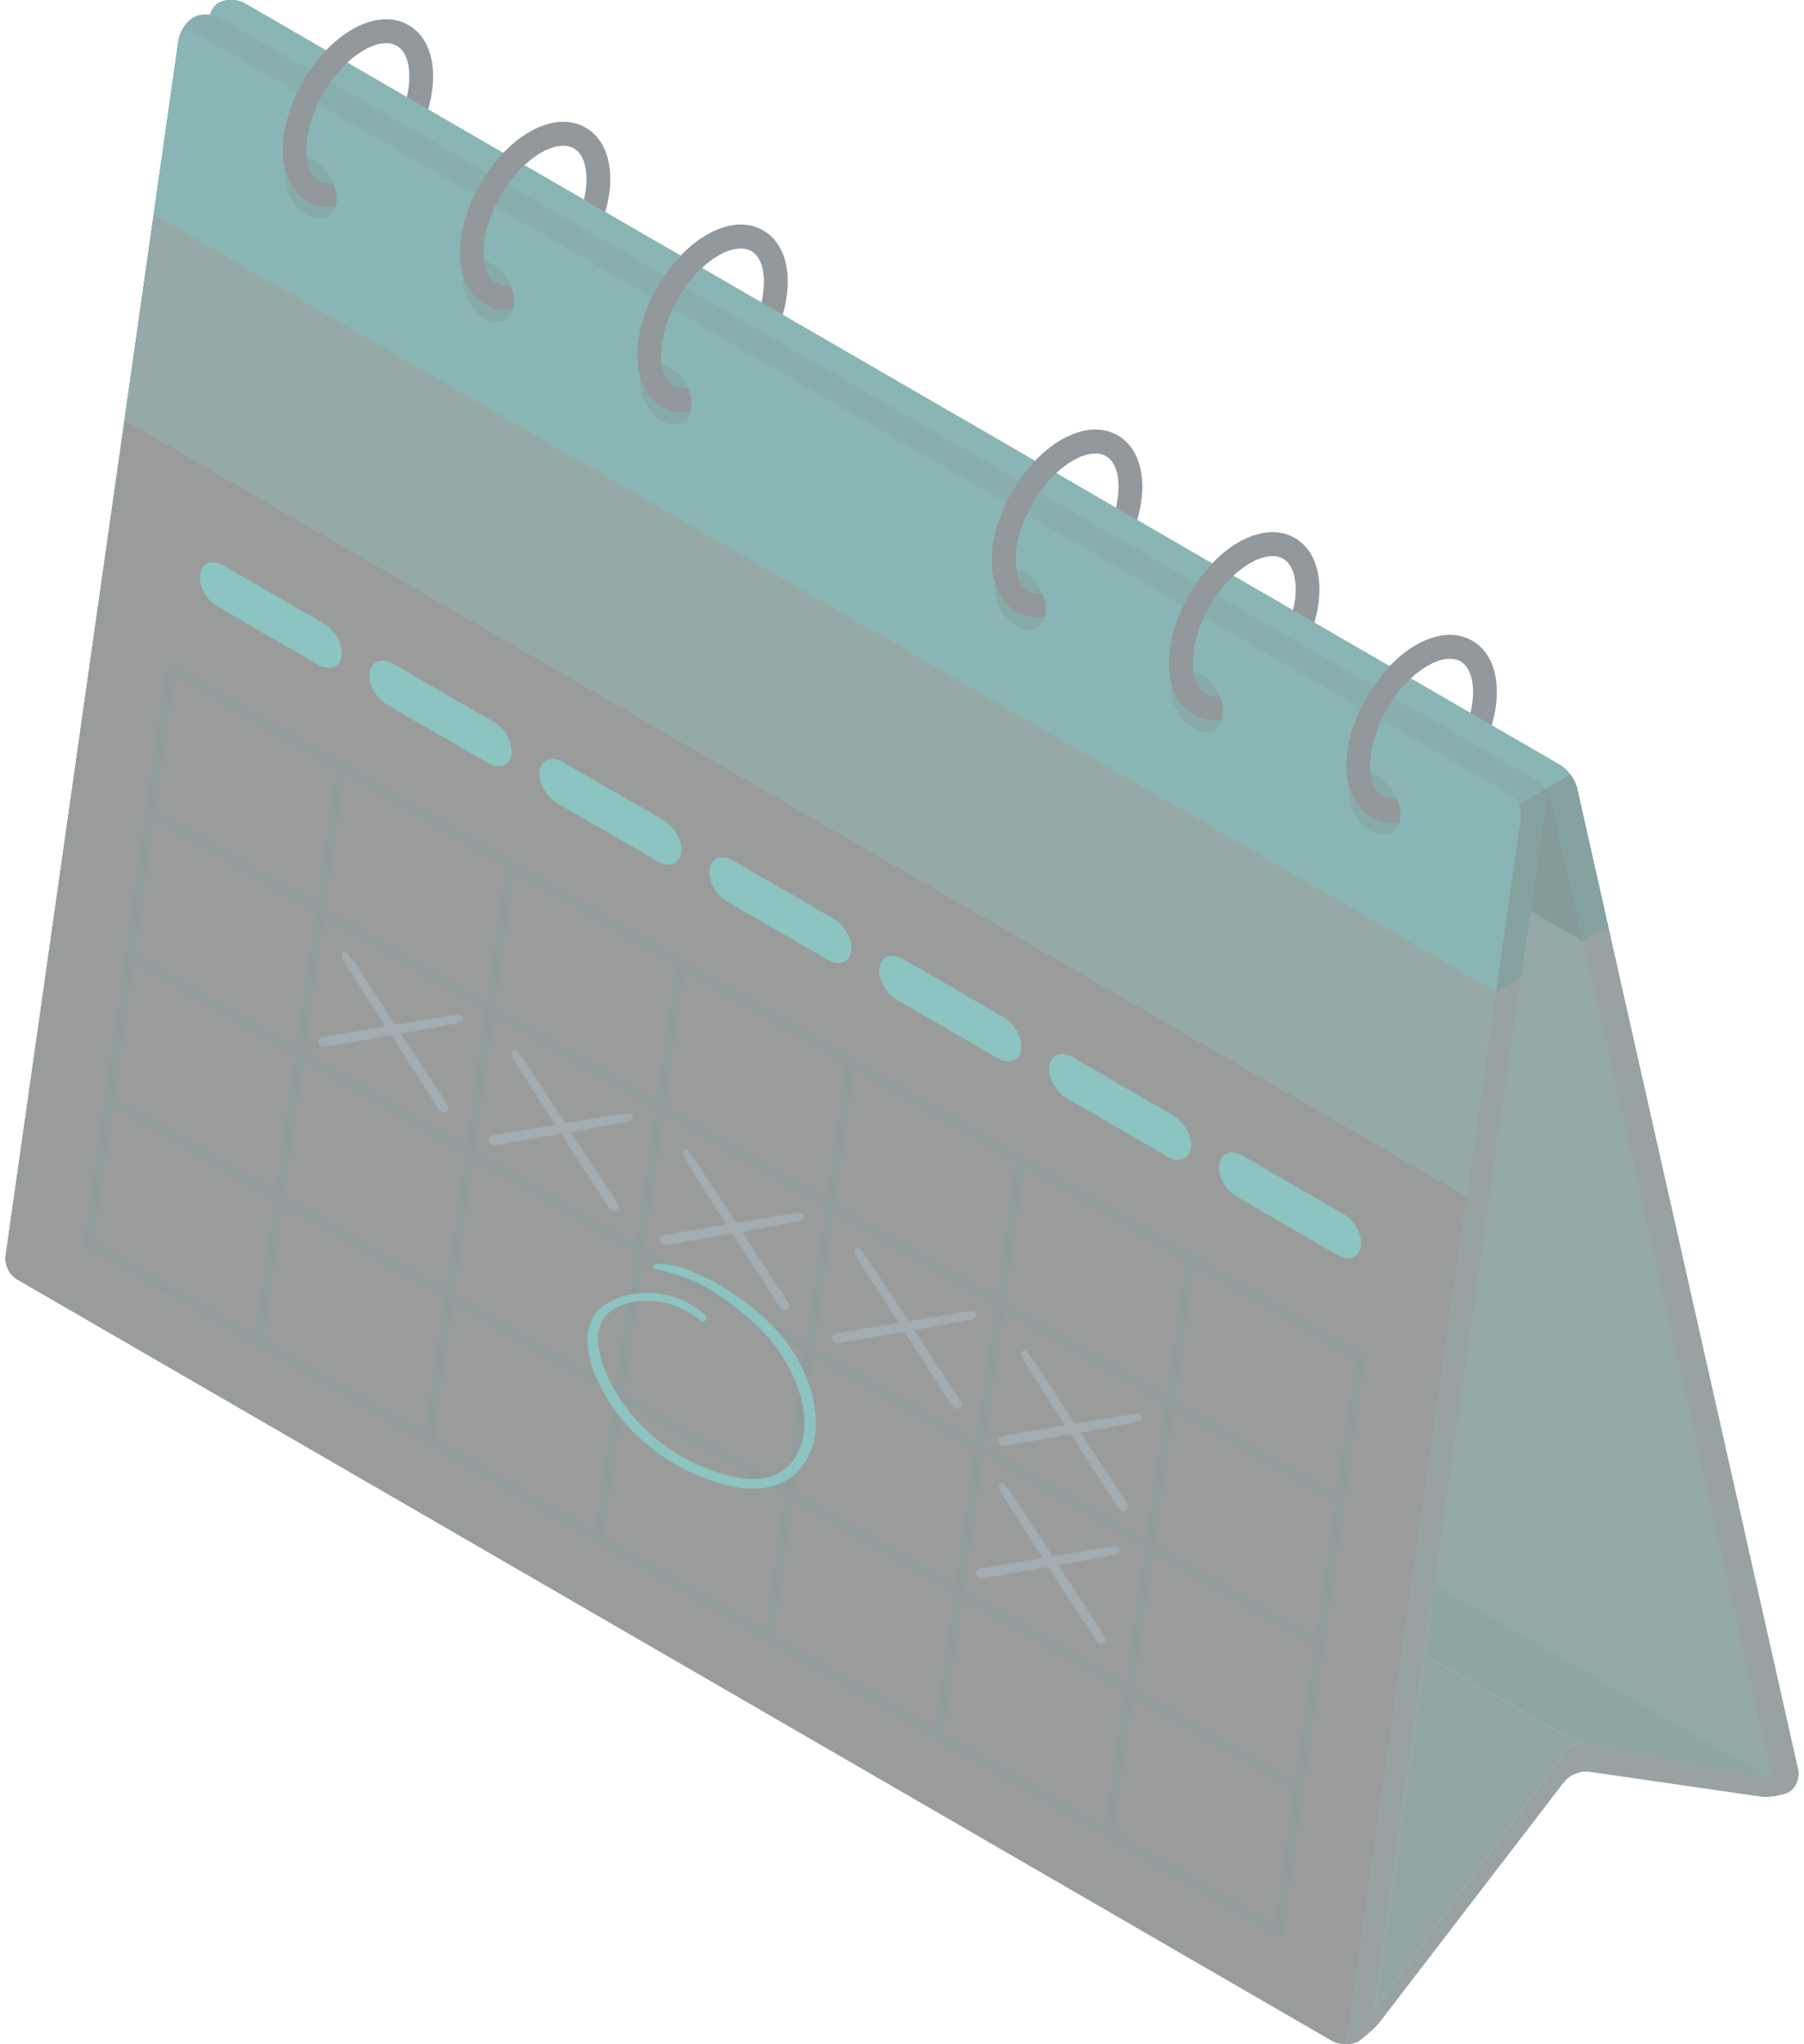 <svg width="166" height="188" viewBox="0 0 166 188" fill="none" xmlns="http://www.w3.org/2000/svg">
<g id="Calendar" opacity="0.5">
<g id="Calendar_2_">
<g id="Group">
<path id="XMLID_2195_" d="M164.608 164.806C165.252 164.433 165.633 163.503 165.457 162.729L145.116 72.474C144.942 71.7 144.244 70.75 143.558 70.353L22.531 0.311C21.845 -0.086 20.766 -0.106 20.123 0.267C19.48 0.639 19.099 1.569 19.274 2.344L39.616 92.598C39.79 93.373 40.487 94.323 41.174 94.72L162.201 164.761C162.887 165.158 163.965 165.178 164.608 164.806Z" fill="#188983"/>
<path id="XMLID_2174_" opacity="0.8" d="M164.608 164.806C165.252 164.433 165.633 163.503 165.457 162.729L145.116 72.474C144.942 71.7 144.244 70.75 143.558 70.353L22.531 0.311C21.845 -0.086 20.766 -0.106 20.123 0.267C19.48 0.639 19.099 1.569 19.274 2.344L39.616 92.598C39.79 93.373 40.487 94.323 41.174 94.72L162.201 164.761C162.887 165.158 163.965 165.178 164.608 164.806Z" fill="#373636"/>
<path id="XMLID_2168_" d="M142.785 73.823L163.126 164.077C163.3 164.852 162.886 165.158 162.199 164.761L41.172 94.718C40.486 94.321 39.788 93.371 39.614 92.597L19.273 2.342C19.098 1.568 19.513 1.262 20.199 1.659L141.227 71.701C141.913 72.098 142.61 73.048 142.785 73.823Z" fill="#188983"/>
<path id="XMLID_2149_" opacity="0.6" d="M142.785 73.823L163.126 164.077C163.3 164.852 162.886 165.158 162.199 164.761L41.172 94.718C40.486 94.321 39.788 93.371 39.614 92.597L19.273 2.342C19.098 1.568 19.513 1.262 20.199 1.659L141.227 71.701C141.913 72.098 142.61 73.048 142.785 73.823Z" fill="#373636"/>
<path id="XMLID_2148_" opacity="0.05" d="M142.785 73.823L163.126 164.077C163.3 164.852 162.886 165.158 162.199 164.761L41.172 94.718C40.486 94.321 39.788 93.371 39.614 92.597L19.273 2.342C19.098 1.568 19.513 1.262 20.199 1.659L141.227 71.701C141.913 72.098 142.61 73.048 142.785 73.823Z" fill="black"/>
</g>
<g id="Group_2">
<g id="Group_3">
<path id="XMLID_2147_" d="M17.794 1.615C18.437 1.242 19.515 1.262 20.202 1.659L141.229 71.702C141.914 72.099 142.38 73.058 142.269 73.844L126.36 185.635C126.248 186.422 125.636 187.36 124.993 187.733C124.35 188.105 123.272 188.086 122.586 187.689L1.558 117.646C0.872 117.249 0.406 116.29 0.518 115.504L16.425 3.713C16.538 2.927 17.151 1.987 17.794 1.615Z" fill="#188983"/>
<path id="XMLID_2145_" opacity="0.8" d="M17.794 1.615C18.437 1.242 19.515 1.262 20.202 1.659L141.229 71.702C141.914 72.099 142.38 73.058 142.269 73.844L126.36 185.635C126.248 186.422 125.636 187.36 124.993 187.733C124.35 188.105 123.272 188.086 122.586 187.689L1.558 117.646C0.872 117.249 0.406 116.29 0.518 115.504L16.425 3.713C16.538 2.927 17.151 1.987 17.794 1.615Z" fill="#373636"/>
</g>
<g id="Group_4">
<path id="XMLID_2143_" d="M139.936 75.192L124.029 186.984C123.917 187.77 123.27 188.085 122.584 187.688L1.556 117.646C0.87 117.249 0.405 116.289 0.516 115.504L16.424 3.713C16.536 2.927 17.183 2.611 17.869 3.008L138.897 73.05C139.583 73.447 140.049 74.406 139.936 75.192Z" fill="#188983"/>
<path id="XMLID_2141_" opacity="0.95" d="M139.936 75.192L124.029 186.984C123.917 187.77 123.27 188.085 122.584 187.688L1.556 117.646C0.87 117.249 0.405 116.289 0.516 115.504L16.424 3.713C16.536 2.927 17.183 2.611 17.869 3.008L138.897 73.05C139.583 73.447 140.049 74.406 139.936 75.192Z" fill="#373636"/>
</g>
</g>
<g id="Group_5">
<g id="Group_6">
<path id="Vector" d="M131.116 152.169L145.327 160.388H145.333C145.629 160.32 145.931 160.304 146.208 160.357L162.971 163.594C162.987 163.599 162.997 163.599 163.002 163.599H163.018L132.044 145.663L131.116 152.169Z" fill="#188983"/>
<path id="Vector_2" opacity="0.5" d="M131.116 152.169L145.327 160.388H145.333C145.629 160.32 145.931 160.304 146.208 160.357L162.971 163.594C162.987 163.599 162.997 163.599 163.002 163.599H163.018L132.044 145.663L131.116 152.169Z" fill="#373636"/>
<path id="Vector_3" opacity="0.2" d="M131.116 152.169L145.327 160.388H145.333C145.629 160.32 145.931 160.304 146.208 160.357L162.971 163.594C162.987 163.599 162.997 163.599 163.002 163.599H163.018L132.044 145.663L131.116 152.169Z" fill="black"/>
</g>
<g id="Group_7">
<path id="Vector_4" d="M126.482 184.763L143.943 161.182C144.24 160.785 144.74 160.482 145.267 160.351L131.118 152.169L126.482 184.763Z" fill="#188983"/>
<path id="Vector_5" opacity="0.6" d="M126.482 184.763L143.943 161.182C144.24 160.785 144.74 160.482 145.267 160.351L131.118 152.169L126.482 184.763Z" fill="#373636"/>
<path id="Vector_6" opacity="0.1" d="M126.482 184.763L143.943 161.182C144.24 160.785 144.74 160.482 145.267 160.351L131.118 152.169L126.482 184.763Z" fill="black"/>
</g>
<g id="Group_8">
<path id="XMLID_2139_" d="M127.031 185.864L143.925 163.866C144.408 163.237 145.435 162.819 146.219 162.932L162.023 165.219C162.807 165.332 163.965 165.122 164.608 164.75C165.251 164.377 165.142 163.953 164.365 163.804L146.208 160.301C145.43 160.151 144.417 160.546 143.945 161.184L124.681 187.197C124.208 187.834 124.347 188.049 124.991 187.677C125.634 187.305 126.547 186.493 127.031 185.864Z" fill="#188983"/>
<path id="XMLID_2138_" opacity="0.8" d="M127.031 185.864L143.925 163.866C144.408 163.237 145.435 162.819 146.219 162.932L162.023 165.219C162.807 165.332 163.965 165.122 164.608 164.75C165.251 164.377 165.142 163.953 164.365 163.804L146.208 160.301C145.43 160.151 144.417 160.546 143.945 161.184L124.681 187.197C124.208 187.834 124.347 188.049 124.991 187.677C125.634 187.305 126.547 186.493 127.031 185.864Z" fill="#373636"/>
</g>
</g>
<g id="XMLID_2107_">
<path id="XMLID_2136_" d="M19.236 1.898C19.247 1.242 19.597 0.564 20.119 0.265C20.768 -0.103 21.84 -0.086 22.529 0.311L143.557 70.355C143.89 70.545 144.223 70.872 144.504 71.241C144.796 71.632 145.026 72.081 145.118 72.477L147.986 85.227L145.656 86.567L22.145 15.088L19.272 2.343C19.235 2.177 19.237 2.034 19.236 1.898Z" fill="#188983"/>
<path id="XMLID_2135_" opacity="0.6" d="M19.273 2.343C19.099 1.568 19.513 1.262 20.2 1.659L141.227 71.701C141.913 72.098 142.611 73.048 142.785 73.822L145.658 86.567L22.146 15.088L19.273 2.343Z" fill="black"/>
<path id="XMLID_2133_" opacity="0.5" d="M142.177 72.592C142.469 72.983 142.699 73.425 142.785 73.823L145.658 86.568L147.988 85.226L145.119 72.476C145.027 72.079 144.798 71.631 144.506 71.24L142.177 72.592Z" fill="black"/>
<path id="XMLID_2132_" opacity="0.2" d="M19.238 1.898C19.295 1.466 19.668 1.351 20.202 1.662L141.23 71.701C141.563 71.89 141.902 72.218 142.177 72.592L144.506 71.24C144.225 70.873 143.893 70.544 143.56 70.355L22.531 0.31C21.842 -0.087 20.77 -0.103 20.121 0.264C19.6 0.563 19.249 1.242 19.238 1.898Z" fill="black"/>
</g>
<g id="XMLID_2097_">
<path id="XMLID_2104_" d="M16.278 4.784L16.274 4.781L16.427 3.713C16.434 3.662 16.449 3.609 16.46 3.558C16.463 3.543 16.465 3.528 16.468 3.514L16.47 3.511C16.647 2.772 17.205 1.957 17.795 1.616C18.439 1.244 19.516 1.263 20.202 1.66L141.229 71.701C141.581 71.906 141.874 72.257 142.061 72.658L142.063 72.66C142.241 73.04 142.321 73.46 142.27 73.845L139.986 89.861L137.657 91.213L14.144 19.737L16.278 4.784Z" fill="#188983"/>
<path id="Vector_7" opacity="0.2" d="M14.144 19.737L137.657 91.212L139.939 75.192C139.991 74.811 139.913 74.388 139.73 74.006C139.543 73.605 139.246 73.254 138.897 73.051L17.868 3.008C17.263 2.653 16.691 2.862 16.482 3.468C16.477 3.484 16.472 3.499 16.466 3.515C16.466 3.526 16.461 3.541 16.461 3.557C16.445 3.609 16.435 3.662 16.425 3.714L16.274 4.779L16.279 4.785L14.144 19.737Z" fill="black"/>
<path id="XMLID_2103_" opacity="0.5" d="M137.657 91.213L139.986 89.861L142.27 73.845C142.322 73.46 142.241 73.04 142.063 72.66L139.728 74.006C139.912 74.386 139.992 74.811 139.94 75.191L137.657 91.213Z" fill="black"/>
<path id="XMLID_2099_" opacity="0.3" d="M16.469 3.514C16.658 2.875 17.249 2.645 17.868 3.007L138.897 73.052C139.248 73.253 139.546 73.604 139.729 74.006L142.063 72.66C141.874 72.258 141.581 71.907 141.232 71.7L20.203 1.661C19.515 1.264 18.436 1.241 17.794 1.615C17.203 1.961 16.641 2.772 16.469 3.514Z" fill="black"/>
</g>
<g id="Group_9">
<g id="Group_10" opacity="0.2">
<path id="XMLID_2095_" d="M128.841 75.323C129.037 73.947 128.153 72.227 126.867 71.482C125.581 70.737 124.379 71.25 124.184 72.626C123.988 74.002 124.872 75.721 126.158 76.466C127.444 77.211 128.645 76.699 128.841 75.323Z" fill="black"/>
<path id="XMLID_2094_" d="M112.514 65.876C112.71 64.5 111.826 62.78 110.54 62.035C109.254 61.29 108.052 61.803 107.856 63.179C107.661 64.555 108.544 66.275 109.83 67.02C111.117 67.765 112.317 67.252 112.514 65.876Z" fill="black"/>
<path id="XMLID_2092_" d="M96.214 56.44C96.409 55.063 95.526 53.344 94.24 52.599C92.953 51.854 91.752 52.366 91.556 53.742C91.36 55.119 92.244 56.838 93.53 57.583C94.816 58.328 96.018 57.816 96.214 56.44Z" fill="black"/>
<path id="XMLID_2091_" d="M63.595 37.562C63.791 36.186 62.907 34.467 61.621 33.722C60.335 32.977 59.133 33.489 58.938 34.866C58.742 36.242 59.626 37.961 60.911 38.706C62.198 39.451 63.399 38.939 63.595 37.562Z" fill="black"/>
<path id="XMLID_2090_" d="M47.267 28.117C47.462 26.741 46.579 25.021 45.293 24.276C44.007 23.531 42.805 24.044 42.609 25.42C42.414 26.796 43.297 28.515 44.583 29.26C45.87 30.005 47.071 29.493 47.267 28.117Z" fill="black"/>
<path id="XMLID_2089_" d="M30.967 18.68C31.163 17.303 30.279 15.583 28.993 14.839C27.707 14.094 26.505 14.607 26.309 15.983C26.114 17.359 26.997 19.078 28.284 19.823C29.57 20.567 30.771 20.056 30.967 18.68Z" fill="black"/>
</g>
<g id="Group_11">
<path id="Vector_8" d="M123.896 70.393C123.896 70.879 123.938 71.354 124.021 71.808C124.067 72.053 124.125 72.294 124.198 72.518C124.546 73.694 125.213 74.587 126.146 75.124C126.76 75.485 127.453 75.668 128.209 75.668C128.397 75.668 128.584 75.657 128.777 75.631C128.803 75.532 128.824 75.433 128.839 75.323C128.923 74.728 128.803 74.065 128.537 73.449C128.042 73.512 127.605 73.433 127.24 73.225C126.506 72.797 126.229 71.898 126.135 71.188C126.125 71.152 126.125 71.12 126.12 71.089C126.099 70.886 126.083 70.656 126.083 70.395C126.083 68.368 126.943 66.071 128.261 64.197C128.73 63.533 129.251 62.928 129.808 62.4C130.303 61.941 130.819 61.544 131.36 61.231C132.553 60.552 133.647 60.4 134.387 60.823C135.137 61.257 135.548 62.264 135.548 63.653C135.548 64.259 135.465 64.907 135.308 65.585L137.267 66.719L137.303 66.588C137.589 65.559 137.735 64.573 137.735 63.654C137.735 61.445 136.933 59.764 135.48 58.923C134.032 58.082 132.182 58.228 130.265 59.336C129.416 59.827 128.603 60.49 127.859 61.273C127.332 61.832 126.832 62.448 126.385 63.111C124.875 65.334 123.896 68.017 123.896 70.393Z" fill="#263238"/>
<path id="Vector_9" d="M107.569 60.948C107.569 61.433 107.611 61.908 107.689 62.362C107.736 62.613 107.793 62.858 107.866 63.089C108.22 64.253 108.887 65.141 109.82 65.679C110.429 66.039 111.127 66.222 111.883 66.222C112.065 66.222 112.253 66.212 112.44 66.186C112.472 66.091 112.492 65.987 112.508 65.878C112.591 65.282 112.476 64.62 112.211 64.004C111.711 64.061 111.274 63.988 110.914 63.779C110.174 63.351 109.903 62.453 109.809 61.742C109.804 61.711 109.799 61.674 109.794 61.644C109.768 61.44 109.757 61.216 109.757 60.949C109.757 58.923 110.617 56.625 111.935 54.751C112.399 54.087 112.92 53.477 113.482 52.955C113.972 52.495 114.493 52.098 115.034 51.785C116.222 51.107 117.321 50.955 118.061 51.378C118.806 51.811 119.222 52.814 119.222 54.208C119.222 54.808 119.139 55.456 118.978 56.134L120.941 57.268L120.978 57.137C121.264 56.114 121.41 55.127 121.41 54.208C121.41 51.999 120.608 50.317 119.15 49.477C117.707 48.636 115.852 48.782 113.941 49.884C113.086 50.38 112.274 51.043 111.534 51.826C111.003 52.385 110.508 53.006 110.06 53.664C108.543 55.888 107.569 58.572 107.569 60.948Z" fill="#263238"/>
<path id="Vector_10" d="M91.272 51.512C91.272 51.998 91.314 52.473 91.392 52.927C91.439 53.178 91.496 53.418 91.569 53.648C91.923 54.817 92.59 55.705 93.522 56.243C94.131 56.603 94.83 56.786 95.585 56.786C95.767 56.786 95.955 56.776 96.142 56.75C96.174 56.655 96.195 56.551 96.21 56.441C96.294 55.846 96.18 55.183 95.914 54.567C95.413 54.624 94.976 54.551 94.617 54.342C93.872 53.914 93.601 53.01 93.512 52.301C93.502 52.269 93.502 52.238 93.496 52.207C93.47 52.003 93.46 51.773 93.46 51.512C93.46 49.486 94.319 47.194 95.638 45.32C96.101 44.656 96.622 44.045 97.185 43.518C97.674 43.059 98.195 42.661 98.737 42.348C99.924 41.67 101.023 41.518 101.763 41.941C102.508 42.374 102.925 43.377 102.925 44.771C102.925 45.377 102.841 46.023 102.685 46.703L104.643 47.836L104.679 47.7C104.966 46.677 105.112 45.69 105.112 44.771C105.112 42.562 104.309 40.88 102.856 40.04C101.407 39.199 99.553 39.345 97.642 40.452C96.793 40.943 95.98 41.606 95.235 42.389C94.704 42.947 94.209 43.564 93.756 44.227C92.246 46.452 91.272 49.136 91.272 51.512Z" fill="#263238"/>
<path id="Vector_11" d="M58.645 32.663C58.645 33.143 58.681 33.623 58.765 34.077C58.812 34.334 58.869 34.573 58.943 34.808C59.297 35.968 59.964 36.855 60.896 37.393C61.505 37.748 62.199 37.931 62.954 37.931C63.142 37.931 63.329 37.92 63.516 37.894C63.548 37.79 63.574 37.68 63.589 37.565C63.672 36.975 63.557 36.323 63.303 35.711C62.798 35.774 62.355 35.701 61.985 35.492C61.24 35.059 60.969 34.145 60.88 33.424C60.875 33.398 60.875 33.377 60.87 33.351C60.844 33.153 60.834 32.923 60.834 32.663C60.834 30.626 61.699 28.324 63.022 26.444C63.49 25.781 64.012 25.175 64.579 24.648C65.064 24.198 65.58 23.807 66.111 23.499C67.298 22.815 68.397 22.669 69.137 23.092C69.882 23.52 70.294 24.528 70.294 25.922C70.294 26.512 70.221 27.149 70.065 27.822L72.023 28.956L72.055 28.851C72.341 27.822 72.487 26.836 72.487 25.922C72.487 23.708 71.685 22.031 70.227 21.191C68.779 20.35 66.93 20.491 65.018 21.598C64.174 22.084 63.367 22.742 62.626 23.52C62.095 24.078 61.595 24.695 61.147 25.358C59.624 27.587 58.645 30.276 58.645 32.663Z" fill="#263238"/>
<path id="Vector_12" d="M42.316 23.211C42.316 23.702 42.358 24.177 42.441 24.631C42.487 24.888 42.545 25.127 42.618 25.362C42.973 26.522 43.639 27.409 44.566 27.942C45.181 28.302 45.874 28.485 46.629 28.485C46.811 28.485 47.004 28.475 47.191 28.449C47.223 28.345 47.249 28.235 47.264 28.114C47.348 27.524 47.233 26.877 46.972 26.266C46.467 26.329 46.025 26.256 45.659 26.041C44.914 25.614 44.638 24.699 44.55 23.979C44.544 23.953 44.544 23.931 44.54 23.906C44.519 23.702 44.503 23.478 44.503 23.212C44.503 21.181 45.368 18.873 46.696 16.998C47.165 16.334 47.685 15.724 48.248 15.196C48.732 14.747 49.248 14.355 49.779 14.047C50.967 13.368 52.066 13.216 52.806 13.645C53.556 14.073 53.967 15.081 53.967 16.475C53.967 17.065 53.889 17.702 53.733 18.371L55.697 19.509L55.723 19.404C56.009 18.375 56.155 17.394 56.155 16.475C56.155 14.261 55.353 12.58 53.9 11.744C52.452 10.898 50.597 11.044 48.685 12.151C47.842 12.642 47.034 13.3 46.305 14.073H46.299C45.763 14.631 45.268 15.248 44.82 15.911C43.301 18.14 42.316 20.829 42.316 23.211Z" fill="#263238"/>
<path id="Vector_13" d="M26.015 13.776C26.015 14.267 26.057 14.742 26.141 15.196C26.187 15.442 26.245 15.682 26.318 15.907C26.666 17.076 27.333 17.969 28.266 18.513C28.88 18.868 29.573 19.05 30.329 19.05C30.511 19.05 30.699 19.04 30.886 19.014C30.918 18.91 30.944 18.795 30.959 18.68C31.042 18.09 30.927 17.442 30.672 16.831C30.172 16.894 29.729 16.821 29.359 16.607C28.614 16.179 28.344 15.264 28.255 14.544C28.249 14.518 28.249 14.497 28.244 14.471C28.218 14.267 28.203 14.043 28.203 13.777C28.203 11.746 29.067 9.438 30.395 7.563C30.864 6.899 31.39 6.289 31.953 5.767C32.437 5.313 32.948 4.926 33.479 4.617C34.672 3.933 35.766 3.787 36.505 4.21C37.255 4.638 37.667 5.646 37.667 7.04C37.667 7.63 37.589 8.267 37.432 8.94L39.396 10.074L39.422 9.969C39.709 8.94 39.855 7.954 39.855 7.04C39.855 4.826 39.052 3.15 37.599 2.309C36.151 1.468 34.301 1.609 32.384 2.716C31.54 3.202 30.738 3.86 29.998 4.632C29.467 5.191 28.967 5.812 28.519 6.476C27 8.706 26.015 11.395 26.015 13.776Z" fill="#263238"/>
</g>
</g>
<g id="XMLID_363_">
<g id="XMLID_2081_">
<g id="XMLID_2087_">
<path id="XMLID_2088_" d="M134.963 110.037L11.46 38.622L14.146 19.737L137.659 91.16L134.963 110.037Z" fill="#188983"/>
</g>
<g id="XMLID_2084_" opacity="0.65">
<path id="XMLID_2085_" d="M134.963 110.037L11.46 38.622L14.146 19.737L137.659 91.16L134.963 110.037Z" fill="#373636"/>
</g>
</g>
<g id="XMLID_1914_">
<g id="XMLID_2046_">
<path id="XMLID_2077_" d="M125.225 114.62C125.076 115.663 124.113 116.02 123.074 115.418L113.806 110.057C112.766 109.455 112.044 108.122 112.193 107.08C112.342 106.038 113.305 105.68 114.345 106.282L123.612 111.643C124.651 112.245 125.373 113.578 125.225 114.62Z" fill="#188983"/>
</g>
<g id="XMLID_2044_">
<path id="XMLID_2045_" d="M109.591 105.573C109.443 106.615 108.479 106.972 107.44 106.371L98.172 101.009C97.132 100.407 96.41 99.075 96.559 98.032C96.708 96.99 97.672 96.632 98.711 97.234L107.978 102.596C109.017 103.197 109.739 104.53 109.591 105.573Z" fill="#188983"/>
</g>
<g id="XMLID_2038_">
<path id="XMLID_2043_" d="M93.96 96.525C93.812 97.568 92.849 97.925 91.809 97.323L82.541 91.962C81.501 91.36 80.779 90.027 80.928 88.985C81.077 87.942 82.041 87.585 83.08 88.187L92.347 93.548C93.387 94.15 94.109 95.483 93.96 96.525Z" fill="#188983"/>
</g>
<g id="XMLID_1989_">
<path id="XMLID_1990_" d="M78.325 87.477C78.177 88.52 77.214 88.877 76.175 88.275L66.906 82.914C65.867 82.313 65.144 80.979 65.293 79.937C65.443 78.895 66.406 78.537 67.445 79.139L76.713 84.5C77.751 85.102 78.474 86.435 78.325 87.477Z" fill="#188983"/>
</g>
<g id="XMLID_1981_">
<path id="XMLID_1988_" d="M62.691 78.43C62.543 79.472 61.58 79.829 60.541 79.228L51.272 73.866C50.232 73.264 49.51 71.931 49.66 70.889C49.809 69.847 50.772 69.489 51.811 70.091L61.078 75.453C62.118 76.054 62.841 77.387 62.691 78.43Z" fill="#188983"/>
</g>
<g id="XMLID_1943_">
<path id="XMLID_1979_" d="M47.062 69.382C46.913 70.424 45.95 70.781 44.91 70.18L35.642 64.818C34.602 64.216 33.88 62.884 34.029 61.841C34.177 60.799 35.141 60.441 36.181 61.043L45.448 66.405C46.488 67.007 47.21 68.339 47.062 69.382Z" fill="#188983"/>
</g>
<g id="XMLID_1915_">
<path id="XMLID_1922_" d="M31.432 60.334C31.284 61.376 30.32 61.734 29.281 61.132L20.013 55.77C18.973 55.169 18.251 53.836 18.4 52.793C18.549 51.751 19.512 51.394 20.552 51.995L29.819 57.357C30.858 57.959 31.58 59.291 31.432 60.334Z" fill="#188983"/>
</g>
</g>
<g id="Group_12">
<g id="XMLID_1481_" opacity="0.17">
<g id="XMLID_1910_">
<path id="XMLID_1912_" d="M8.118 114.729C8.377 114.74 8.612 114.569 8.644 114.347L16.194 61.49C16.225 61.268 16.042 61.079 15.784 61.068C15.525 61.058 15.29 61.229 15.258 61.452L7.708 114.309C7.676 114.53 7.86 114.719 8.118 114.729Z" fill="#188983"/>
</g>
<g id="XMLID_1907_">
<path id="XMLID_1909_" d="M23.757 123.781C24.016 123.791 24.251 123.621 24.283 123.398L31.833 70.54C31.865 70.318 31.682 70.129 31.423 70.119C31.164 70.108 30.929 70.279 30.898 70.502L23.347 123.36C23.315 123.582 23.498 123.771 23.757 123.781Z" fill="#188983"/>
</g>
<g id="XMLID_1902_">
<path id="XMLID_1906_" d="M39.396 132.832C39.655 132.843 39.889 132.671 39.921 132.448L47.472 79.591C47.504 79.369 47.321 79.18 47.062 79.169C46.803 79.159 46.568 79.33 46.536 79.552L38.986 132.41C38.954 132.633 39.138 132.821 39.396 132.832Z" fill="#188983"/>
</g>
<g id="XMLID_1878_">
<path id="XMLID_1901_" d="M55.036 141.883C55.295 141.893 55.53 141.722 55.562 141.499L63.113 88.642C63.144 88.419 62.961 88.23 62.702 88.22C62.444 88.21 62.209 88.381 62.177 88.604L54.626 141.461C54.595 141.683 54.778 141.872 55.036 141.883Z" fill="#188983"/>
</g>
<g id="XMLID_1874_">
<path id="XMLID_1877_" d="M70.675 150.935C70.934 150.945 71.169 150.774 71.201 150.552L78.752 97.694C78.784 97.472 78.6 97.283 78.342 97.273C78.083 97.263 77.848 97.433 77.817 97.656L70.264 150.515C70.234 150.735 70.416 150.924 70.675 150.935Z" fill="#188983"/>
</g>
<g id="XMLID_1844_">
<path id="XMLID_1845_" d="M86.316 159.985C86.575 159.996 86.81 159.825 86.842 159.602L94.392 106.744C94.424 106.522 94.241 106.333 93.982 106.323C93.723 106.312 93.488 106.483 93.457 106.706L85.906 159.563C85.874 159.786 86.058 159.974 86.316 159.985Z" fill="#188983"/>
</g>
<g id="XMLID_1813_">
<path id="XMLID_1843_" d="M101.954 169.037C102.213 169.047 102.448 168.876 102.479 168.653L110.03 115.796C110.062 115.573 109.879 115.384 109.62 115.374C109.361 115.364 109.127 115.535 109.094 115.758L101.544 168.615C101.512 168.836 101.695 169.025 101.954 169.037Z" fill="#188983"/>
</g>
<g id="XMLID_1811_">
<path id="XMLID_1812_" d="M117.594 178.088C117.853 178.098 118.088 177.927 118.119 177.704L125.671 124.846C125.702 124.624 125.519 124.435 125.26 124.424C125.002 124.414 124.767 124.585 124.735 124.808L117.183 177.666C117.152 177.888 117.335 178.077 117.594 178.088Z" fill="#188983"/>
</g>
<g id="XMLID_1694_">
<path id="XMLID_1736_" d="M123.257 138.445C123.418 138.451 123.586 138.386 123.691 138.261C123.848 138.073 123.807 137.824 123.599 137.704L14.123 74.347C13.918 74.225 13.62 74.279 13.464 74.468C13.307 74.655 13.349 74.904 13.556 75.025L123.031 138.381C123.1 138.421 123.178 138.442 123.257 138.445Z" fill="#188983"/>
</g>
<g id="XMLID_1578_">
<path id="XMLID_1693_" d="M121.369 151.658C121.53 151.664 121.698 151.599 121.802 151.474C121.959 151.286 121.918 151.037 121.71 150.917L12.234 87.56C12.028 87.438 11.731 87.493 11.575 87.681C11.418 87.869 11.459 88.118 11.667 88.238L121.142 151.595C121.211 151.634 121.289 151.655 121.369 151.658Z" fill="#188983"/>
</g>
<g id="XMLID_1488_">
<path id="XMLID_1489_" d="M119.481 164.872C119.642 164.879 119.81 164.813 119.915 164.688C120.072 164.501 120.031 164.251 119.823 164.131L10.347 100.775C10.141 100.653 9.843 100.708 9.687 100.896C9.53 101.083 9.572 101.332 9.78 101.453L119.255 164.808C119.324 164.849 119.402 164.869 119.481 164.872Z" fill="#188983"/>
</g>
<g id="XMLID_1482_">
<path id="XMLID_1483_" d="M117.594 178.087C117.674 178.091 117.758 178.076 117.835 178.042C117.99 177.977 118.099 177.848 118.119 177.704L125.671 124.846C125.691 124.702 125.621 124.566 125.487 124.488L16.011 61.132C15.877 61.053 15.697 61.046 15.543 61.113C15.388 61.178 15.28 61.307 15.259 61.451L7.709 114.308C7.688 114.452 7.759 114.588 7.893 114.665L117.367 178.023C117.434 178.063 117.513 178.084 117.594 178.087ZM124.702 125.041L117.283 176.969L8.678 114.114L16.094 62.187L124.702 125.041Z" fill="#188983"/>
</g>
</g>
<g id="XMLID_1233_" opacity="0.17">
<g id="XMLID_1470_">
<path id="XMLID_1480_" d="M8.118 114.729C8.377 114.74 8.612 114.569 8.644 114.347L16.194 61.49C16.225 61.268 16.042 61.079 15.784 61.068C15.525 61.058 15.29 61.229 15.258 61.452L7.708 114.309C7.676 114.53 7.86 114.719 8.118 114.729Z" fill="black"/>
</g>
<g id="XMLID_1431_">
<path id="XMLID_1463_" d="M23.757 123.781C24.016 123.791 24.251 123.621 24.283 123.398L31.833 70.54C31.865 70.318 31.682 70.129 31.423 70.119C31.164 70.108 30.929 70.279 30.898 70.502L23.347 123.36C23.315 123.582 23.498 123.771 23.757 123.781Z" fill="black"/>
</g>
<g id="XMLID_1428_">
<path id="XMLID_1429_" d="M39.396 132.832C39.655 132.843 39.889 132.671 39.921 132.448L47.472 79.591C47.504 79.369 47.321 79.18 47.062 79.169C46.803 79.159 46.568 79.33 46.536 79.552L38.986 132.41C38.954 132.633 39.138 132.821 39.396 132.832Z" fill="black"/>
</g>
<g id="XMLID_1426_">
<path id="XMLID_1427_" d="M55.036 141.883C55.295 141.893 55.53 141.722 55.562 141.499L63.113 88.642C63.144 88.419 62.961 88.23 62.702 88.22C62.444 88.21 62.209 88.381 62.177 88.604L54.626 141.461C54.595 141.683 54.778 141.872 55.036 141.883Z" fill="black"/>
</g>
<g id="XMLID_1424_">
<path id="XMLID_1425_" d="M70.675 150.935C70.934 150.945 71.169 150.774 71.201 150.552L78.752 97.694C78.784 97.472 78.6 97.283 78.342 97.273C78.083 97.263 77.848 97.433 77.817 97.656L70.264 150.515C70.234 150.735 70.416 150.924 70.675 150.935Z" fill="black"/>
</g>
<g id="XMLID_1422_">
<path id="XMLID_1423_" d="M86.316 159.985C86.575 159.996 86.81 159.825 86.842 159.602L94.392 106.744C94.424 106.522 94.241 106.333 93.982 106.323C93.723 106.312 93.488 106.483 93.457 106.706L85.906 159.563C85.874 159.786 86.058 159.974 86.316 159.985Z" fill="black"/>
</g>
<g id="XMLID_1420_">
<path id="XMLID_1421_" d="M101.954 169.037C102.213 169.047 102.448 168.876 102.479 168.653L110.03 115.796C110.062 115.573 109.879 115.384 109.62 115.374C109.361 115.364 109.127 115.535 109.094 115.758L101.544 168.615C101.512 168.836 101.695 169.025 101.954 169.037Z" fill="black"/>
</g>
<g id="XMLID_1418_">
<path id="XMLID_1419_" d="M117.594 178.088C117.853 178.098 118.088 177.927 118.119 177.704L125.671 124.846C125.702 124.624 125.519 124.435 125.26 124.424C125.002 124.414 124.767 124.585 124.735 124.808L117.183 177.666C117.152 177.888 117.335 178.077 117.594 178.088Z" fill="black"/>
</g>
<g id="XMLID_1416_">
<path id="XMLID_1417_" d="M123.257 138.445C123.418 138.451 123.586 138.386 123.691 138.261C123.848 138.073 123.807 137.824 123.599 137.704L14.123 74.347C13.918 74.225 13.62 74.279 13.464 74.468C13.307 74.655 13.349 74.904 13.556 75.025L123.031 138.381C123.1 138.421 123.178 138.442 123.257 138.445Z" fill="black"/>
</g>
<g id="XMLID_1414_">
<path id="XMLID_1415_" d="M121.369 151.658C121.53 151.664 121.698 151.599 121.802 151.474C121.959 151.286 121.918 151.037 121.71 150.917L12.234 87.56C12.028 87.438 11.731 87.493 11.575 87.681C11.418 87.869 11.459 88.118 11.667 88.238L121.142 151.595C121.211 151.634 121.289 151.655 121.369 151.658Z" fill="black"/>
</g>
<g id="XMLID_1362_">
<path id="XMLID_1413_" d="M119.481 164.872C119.642 164.879 119.81 164.813 119.915 164.688C120.072 164.501 120.031 164.251 119.823 164.131L10.347 100.775C10.141 100.653 9.843 100.708 9.687 100.896C9.53 101.083 9.572 101.332 9.78 101.453L119.255 164.808C119.324 164.849 119.402 164.869 119.481 164.872Z" fill="black"/>
</g>
<g id="XMLID_1234_">
<path id="XMLID_1236_" d="M117.594 178.087C117.674 178.091 117.758 178.076 117.835 178.042C117.99 177.977 118.099 177.848 118.119 177.704L125.671 124.846C125.691 124.702 125.621 124.566 125.487 124.488L16.011 61.132C15.877 61.053 15.697 61.046 15.543 61.113C15.388 61.178 15.28 61.307 15.259 61.451L7.709 114.308C7.688 114.452 7.759 114.588 7.893 114.665L117.367 178.023C117.434 178.063 117.513 178.084 117.594 178.087ZM124.702 125.041L117.283 176.969L8.678 114.114L16.094 62.187L124.702 125.041Z" fill="black"/>
</g>
</g>
</g>
</g>
<g id="Group_13">
<g id="Group_14">
<g id="Group_15">
<path id="Vector_14" d="M104.802 130.736C101.162 131.476 97.493 132.092 93.833 132.723C93.379 132.802 92.926 132.88 92.472 132.958C91.837 133.068 91.582 132.167 92.261 132.05C95.726 131.452 99.193 130.87 102.664 130.31C103.317 130.204 103.971 130.105 104.626 130.014C105.172 129.937 105.37 130.62 104.802 130.736Z" fill="#455A64"/>
</g>
<g id="Group_16">
<path id="Vector_15" d="M94.378 124.242C94.847 124.721 95.222 125.286 95.589 125.846C96.291 126.917 96.995 127.986 97.698 129.056C99.252 131.424 100.786 133.805 102.327 136.183C102.804 136.918 103.343 137.64 103.768 138.407C103.848 138.553 103.826 138.754 103.682 138.857C103.647 138.882 103.613 138.907 103.579 138.933C103.614 138.811 103.649 138.69 103.684 138.568C103.687 138.571 103.689 138.575 103.691 138.578C103.837 138.804 103.423 139.189 103.258 138.935C103.286 138.977 103.018 138.841 102.969 138.781C102.934 138.738 102.906 138.683 102.876 138.637C102.788 138.502 102.701 138.368 102.614 138.232C102.362 137.842 102.109 137.451 101.856 137.06C101.117 135.917 100.377 134.773 99.638 133.63C98.059 131.188 96.495 128.739 94.927 126.29C94.575 125.74 94.203 125.178 93.987 124.557C93.916 124.352 94.198 124.059 94.378 124.242Z" fill="#455A64"/>
</g>
</g>
<g id="Group_17">
<g id="Group_18">
<path id="Vector_16" d="M89.484 121.307C85.844 122.047 82.175 122.664 78.514 123.295C78.061 123.373 77.608 123.451 77.154 123.53C76.518 123.639 76.263 122.739 76.943 122.622C80.407 122.025 83.875 121.441 87.346 120.881C87.999 120.776 88.652 120.676 89.308 120.585C89.853 120.508 90.051 121.192 89.484 121.307Z" fill="#455A64"/>
</g>
<g id="Group_19">
<path id="Vector_17" d="M79.06 114.814C79.53 115.293 79.904 115.858 80.271 116.417C80.973 117.488 81.677 118.557 82.38 119.627C83.935 121.995 85.468 124.377 87.009 126.754C87.486 127.49 88.026 128.212 88.45 128.979C88.531 129.124 88.508 129.325 88.364 129.429C88.329 129.453 88.295 129.479 88.261 129.505C88.296 129.383 88.331 129.261 88.366 129.14C88.369 129.143 88.371 129.147 88.373 129.15C88.519 129.375 88.105 129.76 87.94 129.506C87.968 129.548 87.701 129.412 87.652 129.353C87.616 129.31 87.588 129.255 87.558 129.208C87.47 129.074 87.383 128.939 87.297 128.804C87.044 128.413 86.792 128.023 86.538 127.632C85.799 126.488 85.059 125.345 84.32 124.201C82.741 121.761 81.177 119.31 79.609 116.862C79.257 116.312 78.884 115.75 78.669 115.129C78.598 114.925 78.88 114.631 79.06 114.814Z" fill="#455A64"/>
</g>
</g>
<g id="Group_20">
<g id="Group_21">
<path id="Vector_18" d="M73.643 112.267C70.003 113.007 66.334 113.623 62.674 114.254C62.22 114.332 61.767 114.411 61.314 114.489C60.678 114.599 60.423 113.698 61.102 113.581C64.567 112.983 68.034 112.4 71.505 111.84C72.158 111.735 72.812 111.636 73.467 111.545C74.013 111.468 74.211 112.151 73.643 112.267Z" fill="#455A64"/>
</g>
<g id="Group_22">
<path id="Vector_19" d="M63.22 105.773C63.689 106.252 64.064 106.816 64.431 107.376C65.132 108.447 65.837 109.516 66.54 110.587C68.094 112.954 69.628 115.336 71.169 117.713C71.646 118.449 72.186 119.171 72.61 119.938C72.69 120.084 72.667 120.284 72.524 120.388C72.489 120.413 72.454 120.438 72.42 120.464C72.456 120.342 72.491 120.22 72.526 120.099C72.528 120.102 72.531 120.106 72.532 120.109C72.678 120.334 72.265 120.719 72.1 120.466C72.128 120.508 71.86 120.371 71.811 120.312C71.776 120.269 71.748 120.214 71.717 120.167C71.63 120.033 71.543 119.898 71.456 119.763C71.204 119.373 70.951 118.982 70.698 118.591C69.959 117.448 69.219 116.304 68.479 115.16C66.9 112.719 65.337 110.269 63.769 107.821C63.417 107.271 63.045 106.709 62.828 106.088C62.758 105.883 63.04 105.59 63.22 105.773Z" fill="#455A64"/>
</g>
</g>
<g id="Group_23">
<g id="Group_24">
<path id="Vector_20" d="M57.901 103.099C54.261 103.839 50.592 104.456 46.932 105.087C46.478 105.165 46.025 105.243 45.571 105.322C44.935 105.432 44.681 104.531 45.36 104.414C48.824 103.817 52.292 103.233 55.763 102.673C56.416 102.568 57.069 102.468 57.725 102.377C58.27 102.3 58.469 102.984 57.901 103.099Z" fill="#455A64"/>
</g>
<g id="Group_25">
<path id="Vector_21" d="M47.478 96.607C47.947 97.085 48.322 97.65 48.688 98.21C49.39 99.281 50.094 100.35 50.797 101.421C52.352 103.789 53.885 106.17 55.426 108.548C55.903 109.282 56.443 110.005 56.867 110.772C56.947 110.918 56.925 111.119 56.781 111.222C56.746 111.247 56.712 111.272 56.678 111.298C56.713 111.176 56.748 111.055 56.783 110.933C56.786 110.936 56.788 110.94 56.79 110.943C56.936 111.169 56.522 111.554 56.357 111.3C56.385 111.343 56.117 111.206 56.069 111.146C56.033 111.103 56.005 111.048 55.975 111.002C55.887 110.867 55.8 110.733 55.714 110.598C55.461 110.207 55.208 109.816 54.955 109.425C54.216 108.282 53.476 107.138 52.737 105.995C51.158 103.554 49.594 101.104 48.026 98.655C47.674 98.105 47.302 97.543 47.086 96.922C47.015 96.717 47.298 96.423 47.478 96.607Z" fill="#455A64"/>
</g>
</g>
<g id="Group_26">
<g id="Group_27">
<path id="Vector_22" d="M42.263 94.053C38.623 94.793 34.954 95.409 31.294 96.04C30.84 96.119 30.387 96.197 29.934 96.275C29.298 96.385 29.043 95.484 29.722 95.367C33.187 94.769 36.654 94.186 40.125 93.626C40.779 93.521 41.432 93.422 42.087 93.331C42.633 93.254 42.831 93.937 42.263 94.053Z" fill="#455A64"/>
</g>
<g id="Group_28">
<path id="Vector_23" d="M31.84 87.56C32.309 88.038 32.684 88.604 33.051 89.163C33.752 90.234 34.457 91.303 35.16 92.373C36.714 94.741 38.248 97.122 39.789 99.5C40.266 100.235 40.805 100.957 41.23 101.725C41.31 101.87 41.288 102.071 41.144 102.175C41.109 102.199 41.074 102.224 41.041 102.25C41.076 102.129 41.111 102.007 41.146 101.885C41.149 101.888 41.151 101.892 41.153 101.895C41.298 102.121 40.885 102.506 40.72 102.252C40.748 102.295 40.48 102.158 40.431 102.099C40.396 102.055 40.368 102.001 40.337 101.954C40.25 101.819 40.163 101.684 40.076 101.55C39.824 101.159 39.571 100.768 39.318 100.378C38.578 99.234 37.839 98.09 37.099 96.947C35.521 94.506 33.957 92.056 32.389 89.607C32.037 89.058 31.664 88.495 31.449 87.874C31.378 87.671 31.66 87.376 31.84 87.56Z" fill="#455A64"/>
</g>
</g>
<g id="Group_29">
<g id="Group_30">
<path id="Vector_24" d="M102.742 142.928C99.102 143.669 95.433 144.285 91.773 144.916C91.319 144.994 90.866 145.072 90.413 145.151C89.777 145.261 89.522 144.36 90.201 144.243C93.666 143.645 97.133 143.062 100.604 142.502C101.258 142.397 101.911 142.297 102.566 142.206C103.112 142.129 103.31 142.813 102.742 142.928Z" fill="#455A64"/>
</g>
<g id="Group_31">
<path id="Vector_25" d="M92.317 136.435C92.787 136.914 93.161 137.479 93.528 138.038C94.23 139.11 94.934 140.178 95.637 141.249C97.192 143.617 98.725 145.999 100.266 148.376C100.743 149.112 101.282 149.834 101.707 150.601C101.787 150.746 101.765 150.947 101.621 151.051C101.586 151.075 101.551 151.101 101.518 151.127C101.553 151.005 101.588 150.883 101.623 150.761C101.626 150.765 101.628 150.768 101.63 150.772C101.776 150.997 101.363 151.382 101.198 151.128C101.226 151.171 100.958 151.034 100.909 150.975C100.874 150.931 100.846 150.877 100.815 150.83C100.728 150.696 100.641 150.561 100.554 150.426C100.302 150.035 100.049 149.645 99.796 149.254C99.057 148.11 98.317 146.967 97.577 145.823C95.999 143.382 94.435 140.932 92.867 138.484C92.515 137.934 92.143 137.372 91.927 136.751C91.855 136.546 92.137 136.252 92.317 136.435Z" fill="#455A64"/>
</g>
</g>
<path id="Vector_26" d="M55.164 120.407C56.037 119.571 57.247 119.16 58.422 118.985C60.778 118.632 63.264 119.364 64.965 121.049C65.189 121.272 64.758 121.693 64.52 121.489C62.973 120.163 60.885 119.449 58.852 119.655C57.876 119.754 56.84 120.056 56.067 120.684C55.26 121.341 54.97 122.326 55.026 123.34C55.128 125.152 55.991 126.983 56.951 128.494C57.946 130.059 59.221 131.423 60.679 132.563C62.125 133.694 63.763 134.606 65.489 135.23C67.267 135.874 69.411 136.406 71.242 135.662C73.025 134.938 73.933 133.085 74.015 131.233C74.112 129.042 73.254 126.816 72.155 124.986C70.877 122.858 69.109 121.283 67.114 119.817C66.136 119.098 65.079 118.404 63.978 117.894C62.545 117.23 61.463 116.989 60.291 116.678C59.728 116.529 60.413 116.127 60.965 116.22C62.229 116.43 62.449 116.432 64.072 117.109C65.228 117.592 66.779 118.456 67.799 119.186C69.817 120.631 71.744 122.306 73.047 124.425C74.271 126.413 75.113 128.735 75.061 131.128C75.018 133.118 74.118 135.112 72.366 136.143C70.444 137.276 67.998 136.977 65.964 136.341C63.999 135.726 62.146 134.789 60.478 133.581C58.863 132.41 57.43 130.961 56.311 129.305C55.193 127.65 54.212 125.623 54.072 123.601C53.991 122.416 54.289 121.246 55.164 120.407Z" fill="#188983"/>
</g>
</g>
</g>
</svg>
